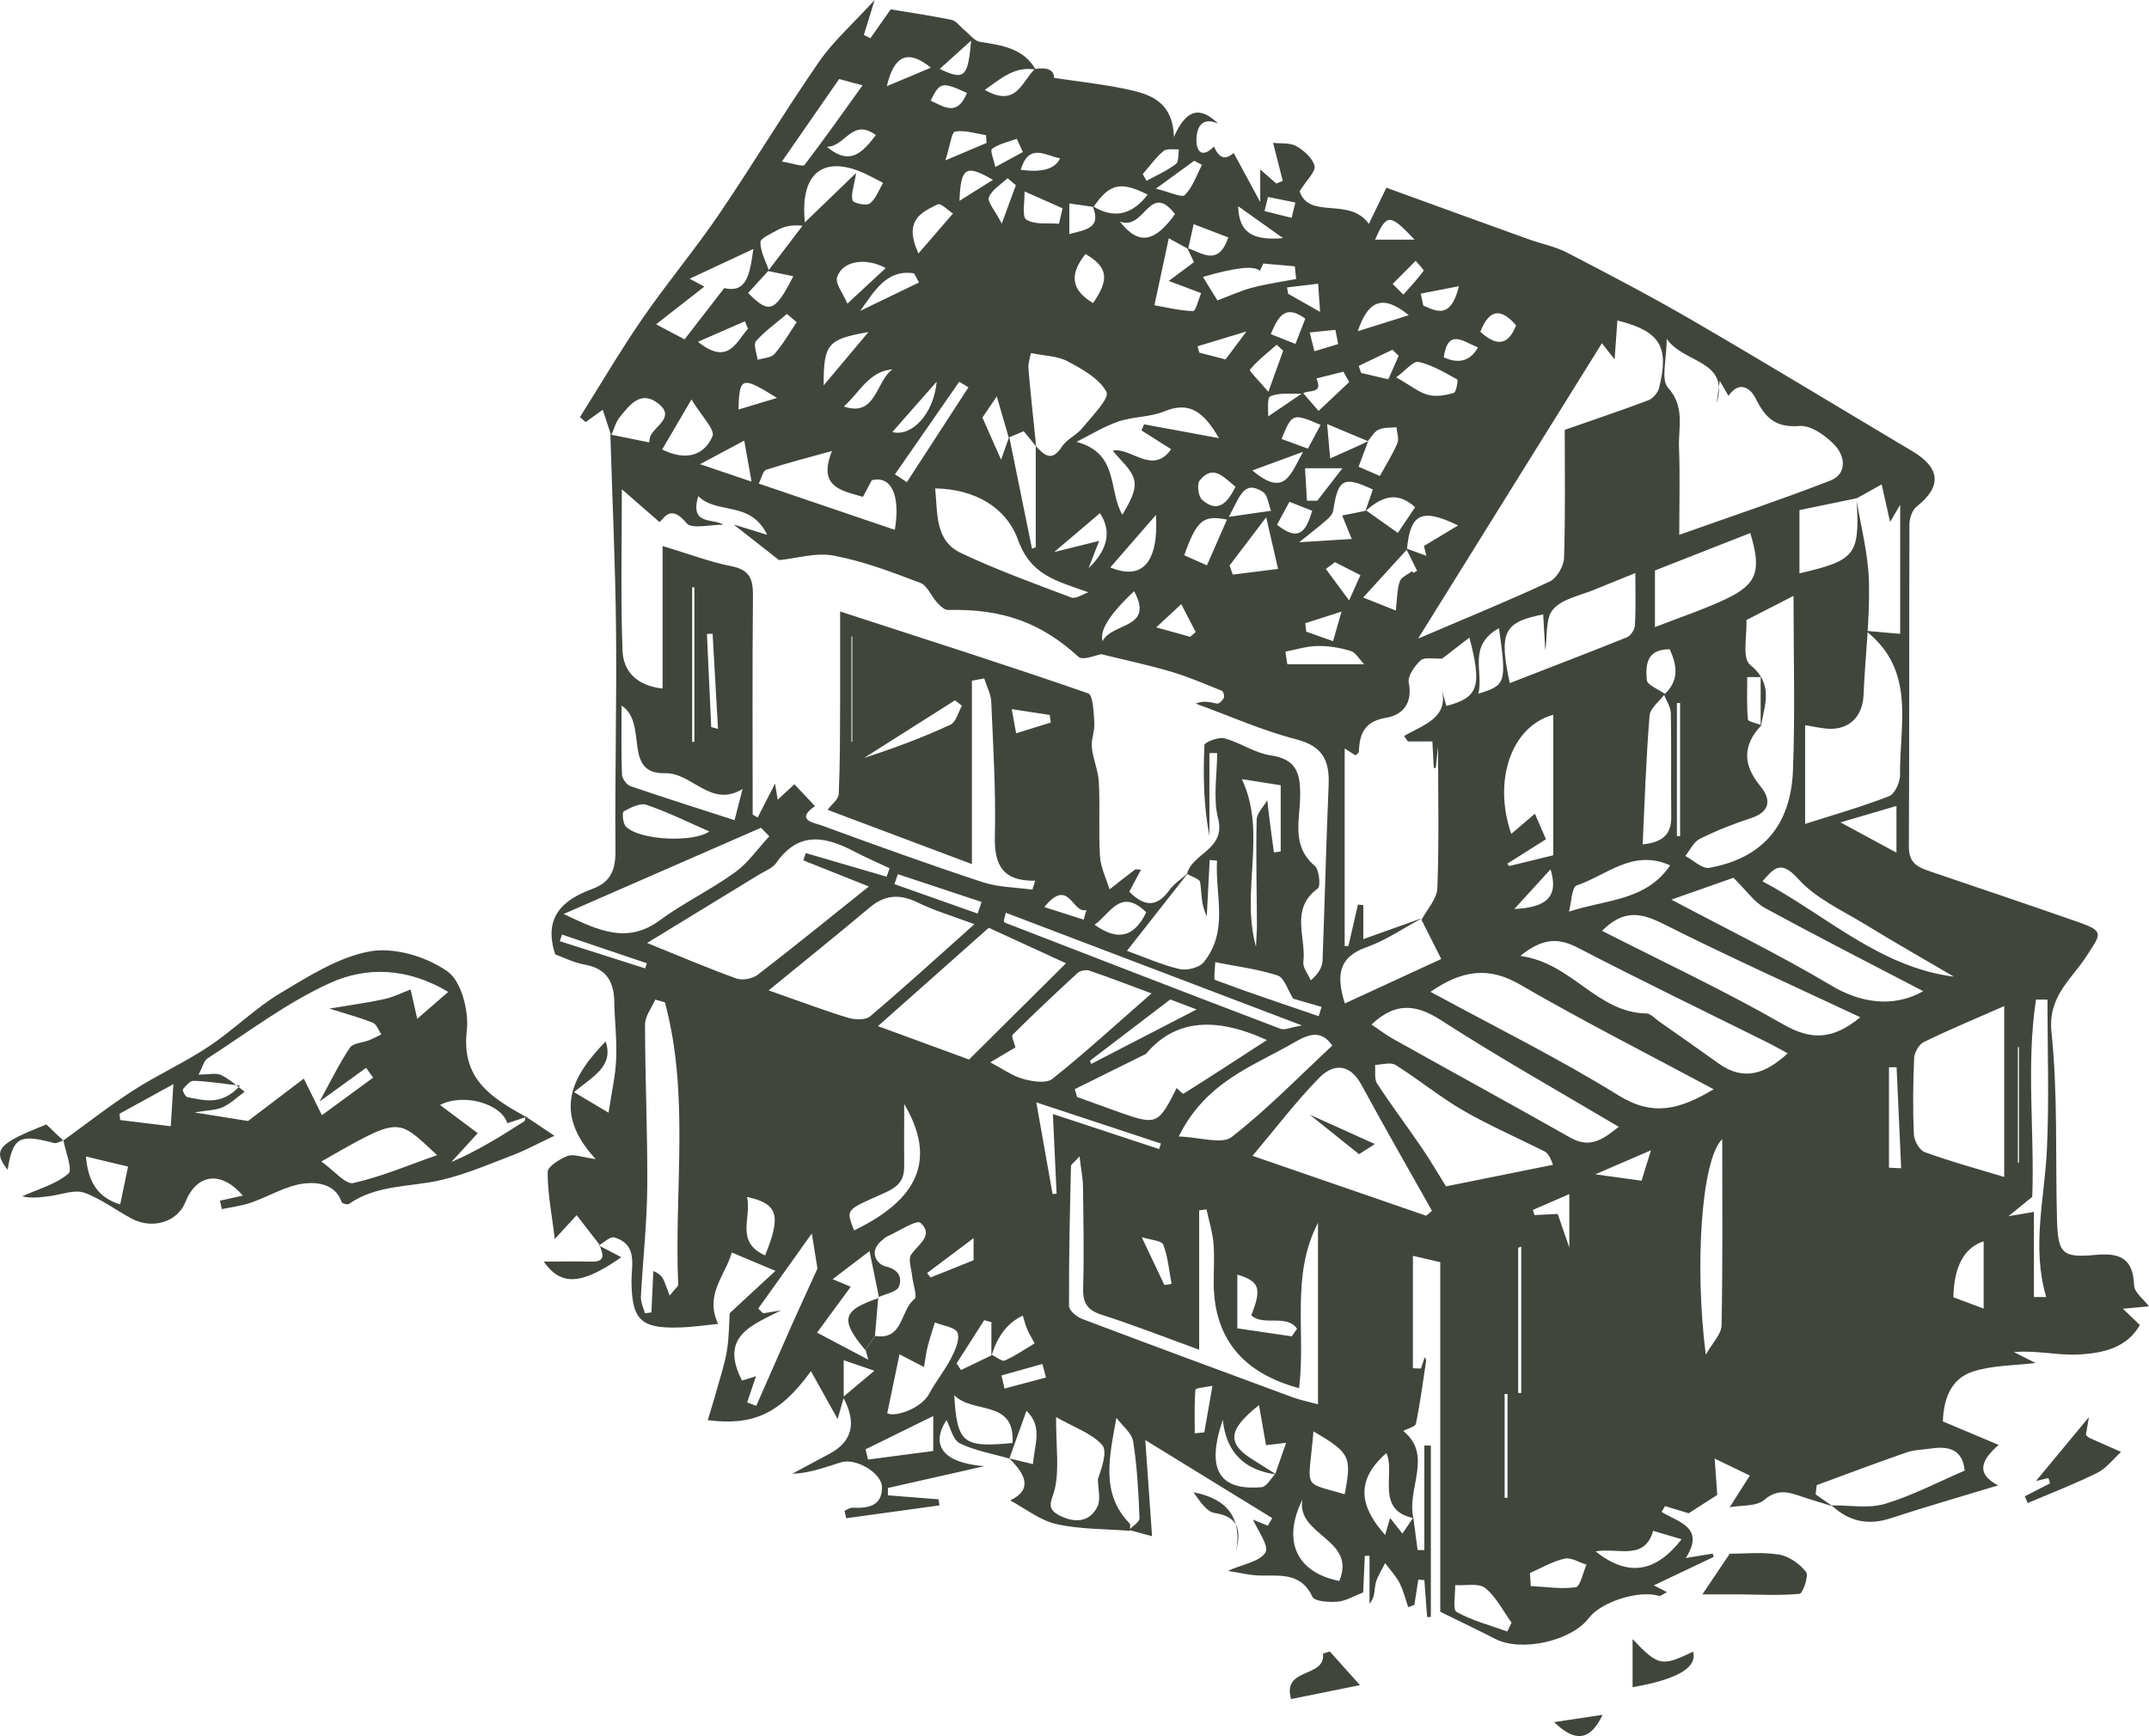 <?xml version="1.0" encoding="UTF-8"?><svg id="b" xmlns="http://www.w3.org/2000/svg" viewBox="0 0 155.55 125.69"><g id="c"><g id="d"><g id="e"><g><path d="M92.15,10.34c.57,.07,1.22-.02,1.68,.24,.55,.31,1.18,.87,1.32,1.43,.1,.4-.55,.99-1.08,1.84,.69,2.08,3.61,.37,5.01,2.36l1.27-2.62c3.33,1.21,6.82,2.48,10.32,3.74,.92,.33,1.92,.52,2.78,.97,3.03,1.57,6.06,3.16,9.01,4.87,5.35,3.11,10.64,6.33,15.95,9.49,2.06,1.22,2.15,2.57,.33,4.01-.32,.25-.53,.84-.53,1.27-.03,7.79,0,15.59-.04,23.38,0,1.22,.7,1.48,1.57,1.78,3.56,1.21,7.12,2.41,10.67,3.65,1.94,.68,1.67,.85,.62,2.47-1.05,1.64-2.81,2.9-2.54,5.49,.47,4.49,.28,9.05,.4,13.57,.07,2.49,.37,2.8,2.83,2.57,1.71-.16,2.69,.26,2.75,2.2,.02,.53,.72,1.04,1.08,1.53l-1.89,.17,1.23,1.18c-.96,1.68-2.7,2.03-4.35,2.13-1.55,.1-3.13-.32-4.77-.17l1.57,.79c-1.5,.18-3.08,.16-4.51,.61-1.71,.54-2.15,2.14-2.2,3.62l4.04,1.7c-1.38,1.19-1.58,2.13-.04,2.93-2.74,.83-5.27,1.56-7.78,2.38-1.64,.54-3.03,.23-4.27-.93,1.28-.02,2.66,.24,3.85-.11,1.98-.59,3.84-1.58,5.78-2.41-.15-1.52-1.13-1.79-2.43-1.6-.6,.09-1.24,.09-1.8,.29-2.17,.75-4.32,1.57-6.48,2.36l-.08,.67,1.23,.86c-.66-.2-1.32-.4-1.97-.61-1.01-.33-1.91-.77-2.98,.15-.57,.49-1.66,.38-2.5,.53l1.46-2.29c-.97-.47-1.63-.78-2.55-1.23,.07,1,.14,1.85,.19,2.63l-2.07,1.33-1.71-.52-.25,.42c1.22,.76,3.18,1.11,1.75,3.34l1.95-.32,.07,.24c-1.39,.66-2.79,1.33-4.33,2.06l.95,.49c-.35,.18-.47,.3-.55,.28-1.43-.46-4.2,.4-5.11,1.6-1.27,1.67-4.89,2.47-6.76,1.51-1.22-.63-2.46-1.21-3.99-1.97v-25.31l-1.98-.46v8.14l.58,.02,.28-.82c.04,.1,.11,.18,.1,.25-.23,1.52-.43,3.05-.74,4.56-.05,.23-.59,.35-.92,.53,2.19,1.76,.22,4.2,.74,6.31-2.8-.59-1.28-3.26-1.96-4.71-2.31,2.02-1.88,3.93-.09,5.93l.36-1.23,.89,1.13,.79-1.16,.31,2.35h.49v-7.56h.47v12.4l-.27,.02-.2-2.68-.44-.04-.28,1.83-.45,.17c-.2-.59-.35-1.21-.63-1.76-.27-.52-.69-.95-1.04-1.43-.23,.48-.55,.93-.68,1.44-.12,.48-.02,1-.45,1.5v-3.47h-.34l-.12,2.65c-.67,.26-1.25,.62-1.85,.67-.62,.05-1.66-.01-1.82-.35-.8-1.72-2.23-1.53-3.68-1.54-.82,0-1.63-.22-2.45-.34,1.08-.48,2.32-.66,2.73-1.34,.28-.46-.59-1.63-.9-2.37l1.07,.44,.32-.55c-2.89-1.77-5.77-3.55-9.19-5.65,.19,2.7,.33,4.76,.49,6.96l-1.66-.45c.26-.29,.76-.58,.75-.85-.07-1.86-.17-3.74-.46-5.57-.1-.61-.79-1.13-1.21-1.7-.51,2.83-1.16,5.47,.95,7.64,.09,.1,.02,.36,.03,.54-1.78-.14-3.6-.1-5.33-.49-1.2-.27-2.27-1.14-3.34-1.71,1.67-.8,1.08-1.91-.06-3.04,.53,.13,1.06,.25,1.71,.41,.11-1.41,.73-2.71-.47-3.86l-1.24,3.46c-1.2-.35-2.47-.56-3.58-1.1-.51-.25-.69-1.16-.97-1.69-1.15,1.78-.32,3.1,2.74,3.34-2.6,.59-4.79,1.08-6.98,1.58v.53l3.67,.29,.06,.44-6.75,.93-.12-.54c.19-.08,.38-.23,.57-.22,1.1,.04,2.15-.09,2.14-1.48,0-1.03-1.88-2.14-2.96-1.81-1.14,.35-2.25,.79-3.54,.83,.89-.48,1.78-.96,2.67-1.43,1.69-.89,2.03-2.26,1.01-4.12,.69-.58,1.38-1.16,2.27-1.91l-2.22-.76v2.72l-.44,1.54-1.93-3.47c-2.3,3.18-4.27,3.95-7.47,3.55,.21-.71,.45-1.45,.65-2.19,.26-.93,.57-1.86,.73-2.8,.16-.95,.16-1.93,.21-2.76l3.31-3.06-3.16-1.33c-.46,1.65-1.99,3.05-.99,5.17-.92,.09-1.89,.24-2.87,.26-2.75,.08-3.38-.59-3.4-3.35,0-1.2,.45-2.67-1.25-3.17-.29-.09-.74,.37-1.12,.58l.06-.05-1.66-2.14-1.58,1.72c-.22-1.77-.52-3.3-.52-4.84,0-.41,.88-.95,1.45-1.17,.43-.16,1.03,.09,2.03,.23-3.18-3.42-1.68-6.05,.72-8.52,.61,1.82-.95,2.54-2.29,3.67l2.5,1.49c.23-1.56,.51-2.72,.55-3.89,.06-1.4-.11-2.8-.14-4.2-.03-1.44-.61-2.36-2.13-2.63-.8-.14-1.55-.53-2.14-.74-.89-2.71,.56-3.96,2.68-4.74,1.36-.5,1.69-1.4,1.68-2.79-.05-5.35,.1-10.71,.04-16.06-.05-4.68-.27-9.36-.41-14.05,.89,.18,1.78,.36,2.81,.57,.02-.11,.02-.34,.12-.52,.39-.73,1.76-1.34,.53-2.3-1.26-.99-2.07,.12-2.78,.99-.3,.37-.42,.88-.62,1.33l-.61-1.86-1.24,.89-.41-.36c1.5-2.38,2.92-4.81,4.51-7.12,1.78-2.58,3.8-4.99,5.57-7.59,2.47-3.63,4.72-7.4,7.22-11.01,1.04-1.51,2.46-2.75,4.03-4.48-.36,1.16-.57,1.84-.78,2.53l.47,.24,1.47-2.09c1.34,.22,2.89,.45,4.41,.76,.33,.07,.59,.46,.88,.7,.39,.31,.75,.82,1.17,.89,1.58,.25,3.14,.45,4.04,2.01-1.51-.26-2.47,.61-3.69,1.47,2.33,1.33,2.69-.66,3.64-1.52,.91-.13,1.37,.08,1.38,.65,1.77,.27,3.5,.45,5.2,.81,1.71,.36,3.39,.86,3.47,3.47,.9-2.07,1.93-2.22,3.2-.97-1.19-.52-1.55,.28-1.57,1.16-.01,.9,.44,1.35,1.27,.5,.3,.69,.7,1.09,1.43,.47l1.92,3.55v-2.36l1.16,1.02,.47-.19c-.23-.92-.47-1.83-.7-2.75h0Zm2.13,18.16c-.79,.04-1.65-.1-2.33,.19-.27,.12-.13,1.18-.16,1.46l2.52-1.71,1.13,1.31c.74-.7,1.48-1.39,2.22-2.09l-.42-.75-1.96,.49c.54,1.16-.57,.8-1,1.09h0Zm-15.18-13.57c1.58,.96,2.87,.59,3.97-.84-1.97-.99-2.75-.8-3.92,.89l-1.75-.25v2.22c1.14-.33,2.36-.38,1.69-2.02h0Zm-23.5,4.68l2.49-3.27c-.92-.08-1.41,.09-1.86,.34-.44,.25-1.19,.57-1.19,.86,0,.68,.38,1.35,.61,2.03l-1.5,1.64c1.53,1.55,1.94,1.4,3.27-1.21-.64-.13-1.23-.25-1.83-.38h0Zm16.16,78.56v-2.45l-.52-.14c-.67,1.04-1.33,2.09-2,3.13l.32,.48,2.26-1.09c.31,.14,.7,.49,.91,.4,.75-.33,1.43-.81,2.16-1.24-.19-.36-.38-.66-.52-.98-.14-.33-.23-.68-.34-1.03-1.09,.51-1.85,1.49-2.26,2.92h-.01ZM99.02,31.94l-2.96-1.24,.22,2.49c.69-.31,1.39-.62,2.08-.93,.22-.1,.44-.21,.67-.32l-.69,1.85,1.54,.67c.47-.86,.94-1.59,1.27-2.39,.13-.31-.04-.75-.07-1.14-.44,.05-.92,0-1.3,.18-.31,.14-.51,.53-.76,.81v.02Zm2.75,7.76l1.47,.54c-.12-.49-.18-.76-.17-.71l2.47-1.49c-2.68-1.3-3.47-.83-3.7,1.74l-3.17,3.48,2.36,.94c.1-.85,.09-1.51,.29-2.11,.1-.31,.58-.49,.89-.74,.03,.04,.06,.1,.1,.12,.02,0,.08-.04,.26-.15l-.8-1.62Zm-9.39,67.05c-2.22-.3-3.62-1.51-3.87-3.96-1.23,3.61-.26,5.14,2.8,4.88,.36-.03,.68-.62,1-.96l.78-2.25-1.45,.17c-.18-1.01-.33-1.85-.51-2.9-2.32,1.83-2.32,2.82-.33,4.02,.53,.32,1.05,.67,1.58,1Zm6.51-69.79l2.29,1.62,1.25-1.86c-1.39-1.26-2.51-.66-3.6,.28l.54-1.56c-2.13-1-2.52-.77-2.87,1.53-.04,.24-.26,.48-.45,.65-.51,.45-1.06,.87-2.01,1.64l3.8-.24-.69-1.7c.66-.13,1.19-.23,1.74-.35h0Zm-25.87-5.26c-.25-.85-.49-1.71-.87-3l-1.04,1.53,1.35,3.05,.59-1.66c.55,2.7,1.1,5.41,1.65,8.11l.27-.11v-7.33c.61,.65,1.15,1.2,1.89,.05,.36-.55,1.09-.85,1.51-1.38,.68-.84,1.96-2.13,1.72-2.58-.51-.97-1.74-1.65-2.81-2.22-.72-.39-1.66-.39-2.66-.6-.06,.33-.21,.74-.18,1.13,.16,1.88,.37,3.76,.56,5.63l-.9-1.1c-.35,.14-.72,.3-1.1,.46l.02,.02h0Zm12.98-13.68l-1.4-.77c-.36,1.68-.67,3.12-1.04,4.85,.96,.17,1.88,.4,2.81,.42,.18,0,.38-.84,.57-1.3l-2.34-.88,1.82-1.36c-.16-.35-.32-.68-.48-1.02,1.04,.31,2.23,1.39,2.97-.77l-2.51-.96-.4,1.8h0Zm-22.37,75.94l-.69-3.38-2.67,2.03,1.31,.55-2.44,3.32,3.71,1.96-.2-.72,.7-1c2.05,.33,1.8-1.86,2.84-2.67,.23-.18-.11-1.1-.17-1.68-.05-.52-.3-1.2-.07-1.54,.52-.75,1.67-1.4,.68-2.3-.28-.25-1.6,.63-2.44,1-.11,.05-.2,.16-.3,.23-1.04,.78-.48,1.76,.22,1.93,1.01,.24,1.18,.85,.96,1.45-.14,.39-.96,.53-1.47,.77l.05,.04h-.02Zm56.82-43.67c1.12-1.01,.94-2.13,.41-3.28-1.72-.02-1.75,1.19-1.66,2.22,.03,.37,.85,.67,1.31,1.01-.38,.52-1.06,1.02-1.11,1.57-.25,3.06-.35,6.13-.5,9.32,1.49-.15,2.08-.75,2.07-2.01-.03-2.49,.02-4.98-.03-7.46,0-.46-.32-.91-.49-1.37Zm-35.28,28.48c.17,.15,.44,.45,.5,.41,1.99-1.25,3.95-2.53,6.03-3.88-3.87-1.78-6.73-1.41-8.75,1l-5.15,2.55,.16,.57c1.06,.38,2.13,.77,3.19,1.15,2.55,.9,2.72,.82,4.02-1.8Zm19.54,7.11l7.7-1.55c-.25-.7-.43-.88-.65-.99-1.97-.99-4-1.87-5.9-2.97-1.68-.98-3.2-2.24-4.85-3.27-.36-.22-.98-.02-1.48,0,.04,.45-.07,1.01,.15,1.35,1.03,1.58,2.18,3.1,3.24,4.66,.62,.91,1.17,1.86,1.75,2.79h.05v-.02h0Zm22.73-33.32v-3.54h-.97c0,1.03-.05,2.06,.05,3.07,.01,.16,.64,.27,.98,.41-1.38,1.46-1.36,2.87-.07,4.43,.76,.92,.74,1.83-.68,2.3-1.27,.41-2.52,.91-3.71,1.5-.45,.22-.71,.81-1.05,1.24,.58,.31,1.22,.95,1.73,.86,3.82-.69,5.9-3.03,6.06-7.06,.16-4.12,.04-8.25,.04-12.63l-3.41,1.75c.06,1.07-.33,2.76,.26,3.23,1.73,1.4,1.07,2.88,.79,4.44h-.02Zm6.91-16.54c.33,2.04,.88,4.07,.93,6.11,.07,2.72-.28,5.44-.39,8.17-.06,1.56-1.02,2.55-2.57,2.46-.49-.03-.98-.15-1.66-.26v7.15c2.13-.68,4.14-1.25,6.08-2.01,.41-.16,.79-1,.79-1.52-.05-3.64,1.18-7.58-2.48-10.45l2.49,.22v-9.35l-.73,1.25-.61-2.72c-.72,.4-1.25,.7-1.79,1l-4.16,.86v4.58c4.03-.93,4.35-1.34,4.15-5.12,0-.13-.03-.25-.04-.38h0Zm-31.46,30.58c.4-.76,1.12-1.52,1.15-2.29,.13-3.42,.05-6.86,.05-10.26l-.17,1.55h-.14l-.1-1.92h-1.77l-.28-.39c1.37-.82,3.25-1.28,2.73-3.38l.33,1.2c2.31-.6,2.6-1.39,1.67-4.95l-1.97,1.52c-.65,.03-1.29-.12-1.56,.13-.44,.4-.95,1.14-.86,1.61,.3,1.49-.45,2.35-1.62,2.54-1.57,.26-1.95,1.14-1.99,2.46,0,.09-.15,.17-.24,.27l-.79-.5v14.3h.27l.69-3,.39,.04v2.46l4.26-1.52c-1.33,.71-2.6,1.6-4.01,2.1-2.11,.74-2.19,2.1-1.59,4.08,2.3-1.06,4.5-2.08,6.98-3.22-.52-1.03-.97-1.92-1.42-2.82h-.01Zm-49.73-28.61l2.37,.73c-1.21-2.51-3.61-1.44-4.99-2.8-.64,2.17,1.11,1.57,1.81,2.07-.91-.02-2.28,.34-2.65-.11-1.12-1.36-1.59-.43-1.96-.08l-2.73-2.38c0,4.26-.09,7.98,.05,11.7,.06,1.46,1,2.52,2.9,2.73v-10.32c1.84,.55,3.39,1.15,4.98,1.46,1.31,.26,1.57,.92,1.56,2.11-.05,5.29-.02,10.58-.02,15.87l.36,.22,1.26-2.46,.19,1.17,1.21-1.12,1.49,1.58c-1.47,1.02-.05,1.21,.48,1.4,3.87,1.42,7.75,2.82,11.66,4.11,1.14,.37,2.4,.37,3.6,.54l.2-.65c-2.29,.05-2.97-1.07-2.92-3.18,.08-3.24-.12-6.49-.26-9.74-.02-.58-.33-1.14-.51-1.72l-.89,.16v13.28l-10.45-3.93c.28-.38,.79-.75,.81-1.15,.1-2.22,.09-4.45,.1-6.68v-6.53c6.17,2.01,12.09,3.89,17.96,5.93,.36,.13,.39,1.4,.44,2.16,.04,.58-.24,1.18-.18,1.76,.09,.85,.47,1.68,.51,2.53,.09,1.78-.03,3.57,.08,5.35,.05,.81,.45,1.59,.69,2.39,.61-.48,1.22-.96,1.84-1.43,.07-.05,.2,0,.44,0l-.85,1.6c1.09,1.09,1.99,1.14,2.89-.1,.36-.49,.91-.85,1.37-1.26l-4.43,5.64c1.34,.48,2.55,1.03,3.81,1.32,.53,.12,1.42-.1,1.74-.49,1.85-2.27,.82-4.88,.97-7.36l-.53-.05-.21,4.07c-.43-.85-.36-1.67-.48-2.46-.04-.24-.62-.4-.95-.6,.38-1.52,2.82-1.75,2.25-4.01-.38-1.49-.07-3.15-.07-4.74h-.56v6.01c-.42-2.2-.46-4.4-.36-6.59,0-.2,1.01-.6,1.44-.49,1.15,.31,2.21,1.07,3.36,1.24,1.86,.27,2.14,1.28,2.13,2.91-.01,1.72-.67,3.63,1.05,5.08,.33,.28,.45,1.48,.22,1.65-2.03,1.48-.82,3.55-1.04,5.32-.05,.41,.35,.88,.54,1.33,.6-.53,.83-.99,.85-1.45,.16-4.24,.26-8.48,.44-12.71,.07-1.74-.41-2.79-2.33-3.29-2.49-.64-4.86-1.71-7.29-2.59,.61-.26,1.07-.08,1.55,0,.15,.02,.4-.24,.49-.43,.06-.12-.04-.45-.15-.5-1.22-.49-2.44-1.02-3.7-1.39-1.59-.47-3.21-.81-5.03-1.26-.34,.05-1.33,.49-1.65,.19-2.67-2.44-5.44-3.49-9.46-3.39-.26,0-.57-.32-.79-.56-.42-.46-.69-1.21-1.19-1.4-2.04-.77-4.12-1.57-6.25-1.97-1.3-.25-2.72,.2-3.98,.32l-3.28-2.57,.05,.02h0Zm49.52,8.23c3.54-1.52,6.56-2.74,9.49-4.12,.52-.24,1.02-1.12,1.04-1.71,.1-3.11,.05-6.23,.05-9.27,2.09-.73,4.09-1.4,6.05-2.14,.33-.13,.7-.55,.78-.9,.75-3,.07-4.1-3.02-4.88l-.2,2.82-.92-1.17c-4.39,7.06-8.69,13.97-13.29,21.36h.02Zm17.96-21.7c0,1.53-.43,2.96,.09,3.54,1.25,1.39,.75,2.86,.8,4.3,.08,2.08,.02,4.17,.02,6.36,3.63-1.29,7.31-2.52,10.92-3.92,1.25-.48,1.07-1.76,.38-2.52-.65-.71-1.76-1.51-2.6-1.44-1.74,.14-2.48-.6-3.17-1.99-.37-.75-1.18-1.33-1.97-.19l-.63-1.09-.23,1.64c.96-3.18-2.32-2.84-3.61-4.68h0Zm-56.46,38.94l.21-.6c-.8-.38-1.62-.73-2.41-1.14-2.11-1.12-4.11-1.65-5.79,.75-.27,.39-.82,.59-1.25,.85-2.62,1.6-5.24,3.2-8.1,4.95,2.34,.95,4.38,1.82,6.46,2.57,.44,.16,1.17,.02,1.55-.27,2.67-2.06,5.29-4.19,8.04-6.39l-4.74-1.89,.17-.53,5.85,1.71h.01Zm39.37,8.35c4.71,2.56,9.29,4.82,13.61,7.5,2.5,1.55,4.44,1.01,6.88-.45-4.83-2.59-9.49-4.95-14-7.57-2.25-1.31-4.16-1.09-6.49,.51h0Zm-47.92-.11c2.14,.75,3.92,1.42,5.73,1.98,.49,.15,1.28,.19,1.61-.09,2.5-2.11,4.91-4.32,7.56-6.68-1.62-.61-2.91-.98-4.1-1.57-1.3-.63-2.38-.57-3.49,.37-2.33,1.96-4.7,3.86-7.3,5.99h-.01Zm89.44,1.14c-2.15,.95-4.02,1.72-5.83,2.61-.34,.17-.67,.74-.69,1.15-.08,1.84-.1,3.69-.02,5.53,.02,.45,.4,1.14,.78,1.28,1.84,.67,3.73,1.19,5.76,1.8v-12.37h0Zm-74.93,3.87c2.48-2.47,4.73-4.7,7.02-6.97-2.08-.96-4.02-1.85-5.59-2.57-2.65,2.35-5.25,4.66-8.02,7.12,2.42,.89,4.57,1.68,6.6,2.42h-.01Zm33.1,11.3l.41-.35c-1.71-3.04-3.45-6.07-5.11-9.13-.86-1.58-2.06-1.52-3.07-.48-1.7,1.74-3.17,3.69-4.81,5.63,4.32,1.49,8.45,2.91,12.58,4.34h0Zm-9.22,12.49c-4.11-1.11-6.17-3.66-6.17-7.66,0-.96,.07-1.92-.02-2.87-.07-.81-.33-1.61-.5-2.41l-.53,.07v10.09c-2.55-.93-4.79-1.81-7.08-2.54-1.05-.34-1.35-.88-1.32-1.94,.07-2.42,.02-4.85-.01-7.27,0-.64-.14-1.28-.25-2.25-.41,.46-.62,.58-.62,.71-.08,3.38-.16,6.75-.14,10.13,0,.32,.55,.78,.95,.93,5.07,1.92,10.15,3.79,15.23,5.67,.57,.21,1.18,.33,1.84,.51v-13.14c-1.99,3.83-.87,7.91-1.37,11.98h0Zm-45.91-27.94l-.68-.19c-.26,.6-.74,1.2-.74,1.8,0,3.93,.19,7.85,.16,11.78-.02,2.64-.32,5.28-.46,7.92-.02,.4,.18,.8,.29,1.21l.47-.06,.14-3c.52,.22,.67,.46,.78,.72,.14,.33,.25,.66,.4,1.06,.48-.59,.62-.69,.62-.78-.3-6.82,.85-13.72-.96-20.45h-.02Zm86.55,1.09c-4.88-2.29-9.59-4.41-14.2-6.73-1.59-.8-2.88-1.15-4.5,.47,4.45,2.27,8.88,4.34,13.11,6.77,2.02,1.16,3.59,1.13,5.58-.51h0Zm-24.61-4.44c3.74,.5,5.51,4.09,9.1,4.16,.32,0,.64,.37,.95,.59,1.43,1,2.86,2,4.28,3.02,1.84,1.33,3.41,.76,5.02-.72-.47-.25-.84-.47-1.23-.67-4.64-2.31-9.31-4.56-13.91-6.95-1.35-.7-2.48-.83-4.21,.56h0Zm-10.77,4.97c.53,.35,1.02,.74,1.55,1.03,4.27,2.39,8.57,4.74,12.83,7.15,1.51,.86,2.46,.03,3.51-.78-4.38-2.6-8.72-5.04-12.9-7.74-1.87-1.2-3.34-1.23-4.99,.33h0Zm26.19-10.63l-4.49,1.58c3.9,2.08,7.83,3.99,11.57,6.22,2.05,1.23,4.46,1.66,6.66,.41-3.84-2-7.67-3.96-11.45-6.02-.78-.42-1.33-1.25-2.3-2.2h0Zm-42.12,8.37c-1.68-.62-3.08-1.17-4.51-1.65-.24-.08-.67,0-.85,.18-1.59,1.46-3.16,2.94-4.69,4.46-.12,.12,.13,.61,.2,.92l-1.82,1.08c.91,.48,1.6,.99,2.37,1.2,.67,.19,1.68,.35,2.12,0,2.36-1.88,4.59-3.92,7.18-6.19Zm25.92-22.46c2.85-1.11,5.68-2.19,8.49-3.32,.27-.11,.56-.55,.58-.86,.07-1.18,.03-2.37,.03-3.79-1.15,.47-2.02,.81-2.89,1.17-1.05,.45-2.37,.67-3.06,1.45-.57,.65-.41,1.95-.57,2.99-.05-.88-.1-1.74-.15-2.62-2.87,.57-3.21,1.28-2.42,4.98h-.01Zm-53.58,11.09l-.61-.62c-4.63,2.02-9.25,4.04-14.28,6.24,2.6,1.25,4.64,2.17,6.97,.45,1.73-1.27,3.7-2.21,5.44-3.47,.95-.69,1.65-1.72,2.47-2.6h0Zm40.74,15.14c-.82-1.18-1.74-.8-2.75-.22-2.95,1.72-6.38,2.81-8.36,6.81,1.55,.05,3.11,.59,3.83,.04,2.58-2.01,4.88-4.38,7.28-6.62h0Zm23.36-30.29c1.93-.75,3.61-1.3,5.19-2.06,2.22-1.06,2.53-2.04,1.71-4.75-2.28,.9-4.56,1.79-6.9,2.71v4.1Zm-7.37,6.35c-3.11,.87-4.34,4.87-3.03,8.62l1.71-1.46,.8,1.85-2.8,1.77,.14,.17,3.19-.78v-10.17h-.01Zm-44.73-16.4c.19,1.83-.04,3.79,1.89,4.7,2.59,1.22,5.29,2.2,7.97,3.21,.32,.12,.82-.24,1.23-.38-2.32-.83-4.16-1.21-5.1-3.81-.84-2.31-3.07-3.66-5.99-3.71h0Zm-11.16,59.52c-2.07,1.07-4.49,1.85-2.82,5.08l1.01-.31-.64,1.89,.66,.25c.84-1.92,1.68-3.84,2.53-5.76,.57-1.28,1.16-2.55,1.9-4.18l-.41-2.54c-1.39,1.95-2.63,3.7-3.88,5.44l.36,.34,1.29-.21Zm31.7-63.15c-1.1-1.9-2.13-2.69-3.95-1.94-1.04,.43-2.26,.37-3.34,.74-1.05,.36-2.02,.97-3.02,1.47,3.1,.83,2.28,3.51,3.32,5.28,.47-.81,1.03-1.73,.86-2.5-.18-.81-1.04-1.47-1.55-2.14,1.28-.29,2.88,1.81,4.22-.11l-2.15-1.36,.19-.44,5.42,1Zm-33.31,3.29c3.36,1.14,6.59,2.24,9.85,3.35,.42-2.53-.27-3.95-1.67-3.59l-.64,1.2c-1.58-.46-3.28-.71-2.24-3.32-1.79,.5-3.29,.88-4.76,1.36-.24,.08-.34,.6-.54,1.01h0Zm92.3,58.89h.89c-1.07-3.61-.12-7.11,.05-10.66,.17-3.61,.04-7.24,.04-10.87h-.83c-.72,4.71-.1,9.48-.27,14.28l-1.72,1.4,1.84-.31v6.15h0Zm-22.57-11.42c-1.51,1.49-2,9.24-1.18,15.6,.49-.88,1.12-1.48,1.14-2.11,.09-4.38,.05-8.76,.05-13.49h-.01Zm-48.21,20.11c0,2.26,.24,3.79-.09,5.2-.2,.85-.7,1.4,.34,1.93,1.1,.55,2.14,.51,2.73-.61,.28-.54,.05-1.34,.05-2.02,.27-.81,.71-2.01,.31-2.47-.75-.85-2-1.26-3.33-2.02h-.01Zm-22.69-45.47c-2.29,1.41-3.66-1.19-5.6-1.14-3.14,.07-1.19-3.6-3.16-4.9,0,1.85-.03,3.42,.03,4.98,0,.3,.33,.75,.6,.85,2.47,.85,4.97,1.63,7.55,2.47l.58-2.26Zm87.68,13.59c-2.14-1.25-4.29-2.48-6.4-3.77-1.68-1.03-3.6-1.89-4.87-3.31-1.34-1.49-1.82-.65-2.59,.17,4.61,2.46,8.49,6.23,13.87,6.91h-.01Zm-68.63-4.63l-.14,.57c.02,.05,.04,.14,.08,.15,6.64,2.57,13.28,5.15,19.94,7.68,.32,.12,.78-.11,1.56-.24-7.46-2.84-14.45-5.5-21.44-8.16Zm-8.59,36.24c.64,.3,2.49-.37,3.05-1.42,.47-.88,1.12-1.67,1.58-2.56,.29-.57,.65-1.35,.47-1.85-.15-.4-1.07-.51-1.64-.75-.18,.58-.37,1.15-.52,1.74-.11,.44-.17,.9-.27,1.49l-1.77-.92c-.32,1.51-.59,2.84-.89,4.27h-.01Zm56.68-39.67c-2.72-1.22-4.63,.75-6.76,1.45-.36,.12-.39,1.24-.56,1.9,2.68-.89,5.57-.76,7.32-3.35ZM54.52,18.03l-4.6,2.15,1.06,.57-3.49,2.73,2.06,1.09,2.87-3.71c1.6,.36,1.84-.89,2.11-2.83h-.01Zm10.93,61.88c0,1.46-.02,2.92,0,4.39,.01,1.02-.25,1.53-1.37,2.04-2.88,1.3-2.87,1.14-2.26,2.74,4.68-2.25,5.99-5.16,3.62-9.17h.01Zm-7.19-63.81l3.71-3.58c-.16,.99-.39,1.54-.26,1.99,.06,.2,1.01,.41,1.25,.22,.44-.34,.65-.97,.96-1.49-.58-.29-1.13-.62-1.73-.85-2.69-1.05-4.29,.23-3.93,3.71Zm35.34,56.19c-.41-.65-.65-1.52-1.13-1.67-1.46-.47-3-.66-4.51-.96,0,.45-.14,1.24,0,1.29,2.48,.93,4.99,1.76,7.49,2.62l.21-.67-2.06-.6h0ZM56.61,11.7c.82,.13,1.5,.4,1.63,.23,1.43-1.86,2.78-3.78,4.19-5.75l-1.69-.46c-1.36,1.97-2.63,3.8-4.14,5.97h0Zm34.83,7.38l-.25,.53c-.4-.4-1.77-.25-4.12,.44l1.05,1.7c.91-.34,1.7-.71,2.54-.93,1.04-.27,2.11-.42,3.16-.62l-.1-.92-2.28-.2Zm1.26,37.77l-2.81-.44c1.84,3.91-.11,8.03,1.02,12.13,.03-.69,.07-1.13,.07-1.57-.01-2.54-.08-5.09-.02-7.63,.01-.47,.5-.94,.77-1.4,.05,.46,.1,.91,.16,1.37,.1,.8,.21,1.6,.32,2.4l.49-.06v-4.79h0Zm4.24,57.61c1.29-3.04-3.13-3.28-2.67-5.89-1.49,3.02-.4,5.28,2.67,5.89Zm.39-6.28c.53-2.72,.39-3-2.26-4.55-.35,4.29-.91,3.62,2.26,4.55Zm11.77,9.94l.31-.64c-.62-.86-1.11-1.87-1.91-2.51-.48-.38-1.43-.16-2.17-.21,.02,.67-.2,1.77,.1,1.94,1.13,.64,2.44,.97,3.68,1.42h0Zm32.29-24.2l2.19,.82v-4.87c-1.41,.46-2.14,1.81-2.19,4.05Zm-68.1,10.55c.19-3.19-2.86-2.07-4.22-3.46,.21,3.48,.63,3.81,4.22,3.46Zm-21.94-44.27c-1.47-.64-2.97-1.39-4.55-1.93-.45-.16-1.15,.2-1.65,.47-.13,.07-.07,.89,.16,1.11,1.05,1.03,4.98,1.14,6.04,.34h0Zm24.85,20.45l7.7,2.54,.13-.4c-2.94-.97-5.88-1.94-9.02-2.98,.41,2.31,.79,4.47,1.18,6.64l.29-.03c-.09-1.82-.17-3.64-.27-5.77h-.01Zm-8.65,21.87l-4.9,2.41,.18,.74,4.72-.62v-2.52h0Zm25.96-5.78l.37-.54c-.73-1.09-2.45-.16-3.31-.97,.77-1.95,.61-2.46-1.01-2.95v3.89l3.95,.58h0ZM47.92,32.54c1.83,.9,3.08,.36,3.65-.95,.21-.48-.81-1.49-1.52-2.67l-2.12,3.62h-.01ZM115.49,112.32c2.36,1.86,4.34,1.54,6.23-.88l-2.06-.61c-.63,2.21-2.57,1.19-4.16,1.49h-.01Zm-22.98-71.13c-.29-1.27-.5-2.19-.86-3.74-1.09,1.43-1.87,2.46-2.65,3.49l.23,.66,3.27-.41h.01Zm-5.9,31.89l-1.9-.72c-2.09,1.6-3.95,3.01-5.81,4.43l.08,.24,7.64-3.95h-.01Zm50.66-14.73l-4.05,1.19,4.05,2.19v-3.38ZM70.1,28.04l-.67-.4c-1.55,2.23-3.1,4.46-4.65,6.7l.86,.57,4.46-6.87Zm22.94,19.14l.14,.91h5.56c-.36-.38-.61-.85-.97-.96-.75-.23-1.57-.37-2.36-.36-.8,0-1.59,.26-2.38,.41h.01Zm17.7,66.71l.06,.94c1.09,.05,2.21,.24,3.26,.08,.33-.05,.52-1.06,.77-1.63-.53-.16-1.1-.54-1.57-.44-.88,.2-1.69,.68-2.53,1.05h.01Zm-27.07-76.61c-1.07,1.24-2.15,2.47-3.3,3.8,2.3,.97,3.51-.36,3.3-3.8Zm17.39-9.96c1.11,.63,1.67,1.11,2.32,1.27,.58,.15,1.26,.03,1.85-.14,.17-.05,.33-.93,.24-.98-.9-.5-1.81-1.05-2.8-1.27-.37-.09-.93,.63-1.61,1.12Zm-12.25,10.3c-1.71-.35-2.19,.03-3.09,2.58l1.64,.73,1.45-3.31Zm-19.19,13.47l-.49-.39c-2.19,1.39-4.39,2.78-6.58,4.17,2.15-.69,4.23-1.47,6.24-2.4,.41-.19,.57-.91,.84-1.38h0Zm9.18-9.96c1.4-1.35,1.67-2.68,.82-3.98l-3.32,2.82,3.26-.81-.76,1.96h0Zm-12.32-22.78l2.5-2.89c-.37-.24-.88-.77-1.09-.67-1.15,.57-2.53,1.11-1.41,3.56Zm-5.15,3.64l2.78-2.58c-1.44-.79-3.13-.54-3.52,.66-.15,.46,.42,1.14,.75,1.92h0Zm-5.95,68.9c1.18-2.89,.94-3.75-1.31-4.23,.36,1.48-.89,3.25,1.31,4.23Zm53.12-45.41c-2.29,1.28-1.1,3.13-1.49,4.74,1.99-.6,2.05-.79,1.49-4.74ZM57.67,23.33l-.71-.6c-.76,.65-1.59,1.23-2.24,1.97-.21,.24,.06,.89,.12,1.35,.41-.13,.97-.14,1.22-.42,.61-.7,1.08-1.53,1.61-2.31h0Zm20.9-4.94c-1.21,1.51-1.01,2.63,.55,3.55,1.2-1.73,1.07-2.61-.55-3.55Zm58.16,66.15l.88,.04c-.11-2.44-.22-4.87-.33-7.31h-.55v7.27ZM81.06,16.04c1.39,1.8,2.57,1.44,3.99-.54-1.86-2.4-2.18,1.24-3.99,.54Zm1.03,26.76c-1.76,1.65-2.52,2.86-2.28,3.62,.66-1.37,3.77-.87,2.28-3.62Zm-22.47-14.9c1.21-1.45,2.14-2.54,3.24-3.86-2.95,.52-3.25,.84-3.24,3.86Zm11.15,38.23l.28-.83-6.06-2.01-.25,.72,6.02,2.13h.01Zm18.66-30.89c-.87-.7-1.61-1.65-2.59-.46-.22,.26-.11,1.16,.17,1.4,1.1,.98,1.81,.3,2.42-.94Zm-12.78-19.03l.26-1.13-2.75-1.22c.02,.71-.21,1.83,.13,2.04,.6,.39,1.55,.23,2.36,.3h0Zm6.32,49.84c-1.86-1.81-2.59,.08-3.74,.9,1.67,1.2,2.86,.91,3.74-.9Zm11.63-29.8h.75l1.82-2.35h-2.71l.14,2.35Zm-29.99-9.51c-1.71,.12-2.41,1.7-3.53,2.69,2.35,.81,2.31-1.86,3.53-2.69Zm-2.35-4.23l4.26-2.06-.36-.66c-2.05-.32-2.93,1.41-3.9,2.72Zm26.69,14.91l3.05-.44c-.18-.46-.24-1.13-.58-1.36-1.39-.91-1.66,.31-2.47,1.79h0Zm2.86-9.06l1.07-2.97-.47-.43c-.67,.59-1.38,1.13-1.94,1.81-.07,.08,.71,.85,1.34,1.6h0Zm-41.13,5.25l3.72,1.26-.53-2.97-3.19,1.7h0Zm47.6-9.63l3.69-1.16c-1.81-1.48-2.92-1.16-3.69,1.16Zm-30.48,3.65l-3.21,3.65c1.38,.36,2.99-1.27,3.21-3.65Zm41.32,73.29h-.21v7.52h.21v-7.52ZM50.26,42.52h-.16v11.19h.16v-11.19ZM87.01,11.94l-.57-.3-2.78,2.02c1.01,.24,1.89,.68,2.1,.46,.57-.57,.85-1.43,1.24-2.18h.01Zm8.58,18.82c-2.03-.86-2.06-.85-2.83,1.02l1.91,.7,.92-1.72Zm14.52,59.49l-.22,.09v10.51h.22v-10.6ZM50.51,24.74c2.19,1.76,2.77,.03,3.63-.94l-.22-.54-3.41,1.49h0Zm5.73,4.07c-2.56-1.6-2.72-1.54-2.79,.84l2.79-.84Zm53.5-5.25c-1.07-1.25-1.93-1.23-2.59,.46,1.08,.98,1.96,1.11,2.59-.46ZM67.38,4.9c-1.67-1.36-2.67-.89-3.19,1.34l3.19-1.34Zm6.5,7.39c1.55,.22,2.5-.06,2.85-.83-1.08-.19-2.24-1.15-2.85,.83Zm27.37,13.48l-.46-.45-2.44,1.17,.17,.51,1.97,.46,.75-1.7h.01Zm18.25,57.51l-4.03,1.74,3.35,.46,.68-2.2Zm-33.36-37.17l.41-.35-1.05-2.02-1.81,1.68,2.45,.68h0ZM63.4,9.78c-1.73-1.27-2.22,.85-3.55,.85,1.7,1.42,2.58,.4,3.55-.85Zm19.32,2.83l.27,.48c.72-.39,1.48-.73,2.13-1.22,.21-.16,.15-.7,.21-1.06-.38,.03-.87-.08-1.11,.12-.57,.48-1.01,1.11-1.51,1.68h.01Zm-.08,76.96l1.64,3.46,.52-.08c-.18-.95-.26-1.95-.6-2.84-.12-.3-.93-.34-1.56-.54Zm11.68-56.86l-3.67,1.35c2.34,1.96,2.72,.35,3.67-1.35Zm-27.21,59.46l.24,.32,3.12-1.25v-1.6l-3.37,2.53h.01Zm-15.63-39.53l.49,.13-.39-6.89-.41,.02c.1,2.25,.21,4.49,.31,6.74Zm43-29.57c-1.47-1.08-1.97-.13-2.5,1.12l1.79,.71,.71-1.83Zm26.9,37.47h.23v-9.64h-.23v9.64Zm-18.99-43.19c-1.81-1.91-2.01-1.9-2.86,0h2.86Zm-9.52-.11l-3.25-2.31c.06,1.84,.94,2.51,3.25,2.31Zm16.74,48.57c2.39-.11,3.22-.93,2.62-2.87l-2.62,2.87ZM73.53,13.41l-.6-.51c-.47,.45-1.13,.83-1.35,1.38-.13,.33,.43,.93,.93,1.91l1.02-2.78Zm-1.04,86.17l.22,.95,3-.8-.26-.98c-.99,.28-1.97,.55-2.96,.83Zm13.99,4.19l.69-.07,.59-3.37c-.47,.1-1.22,.16-1.23,.28-.09,1.04-.05,2.1-.05,3.15h0Zm9.07-81.2l-.14-2.03-2.25,.27,.08,.46,2.31,1.31h0Zm50.51,61.63l.08-.05v-8.34h-.08v8.4h0Zm-48.96-39.92l-2.62,.84,.07,.61,1.94,.69,.61-2.13h0ZM74.04,11.01l-.44-.96c-.61,.22-1.29,.36-1.8,.73-.15,.11,.15,.85,.25,1.31l1.98-1.08h.01Zm18.39,26.98c1.68,1.35,2.14,.33,2.55-1.01l-1.65-.65-.9,1.67h0Zm21.16,48.46l-2.64,1.15,.12,.37,1.68-.08,.84,2.43v-3.86h0ZM71.41,10.36l-.04-.58c-.75-.11-1.52-.37-2.23-.26-.26,.04-.36,1-.71,2.09l2.98-1.26h0Zm-1.42-3.63c-1.81-.83-1.96-.8-2.63,.56,.95,.41,1.91,1.2,2.63-.56Zm32.85,14.53l.18,.86c.99,.44,2,.98,2.58-1.4l-2.77,.54h0Zm-29.61,30.08l.32,1.75,2.51-.78-.08-.55-2.75-.42Zm-3.78-36.8l2.42-1.52c-1.95-1.14-2.33-.92-2.42,1.52Zm27.18,26.16l-.66,.49,1.68,2.28,.82-1.83-1.84-.94Zm-6.42-16.7l-3.53,1.07,.13,.46,1.9,.49,1.51-2.02h-.01Zm16.77,1.15c-1.04-.4-2.17-1.43-2.48,.72,1.11,.5,1.93,.26,2.48-.72Zm-28.54,41.43l.2-.7c-1.03,.32-1.25-2.43-3.05-.21l2.85,.91Zm13.34-52.32l-.25,1.02,1.96,.49,.27-1.11-1.98-.4Zm9.02,6.29l.78,.78c.5-.57,1.02-1.11,1.46-1.72,.05-.07-.37-.48-.57-.73l-1.67,1.68h0Zm-39.11,25.53h-.06v7.62h.06v-7.62Zm35.17-21.17l-.2-1.03-1.86,.19,.34,1.36,1.72-.52ZM68.02,4.99c1.77,.85,2.05,.62,2.27-2.05l-2.27,2.05Zm-21.32,65.12l.12-.37-6.14-2.08-.16,.48,6.18,1.97Z" fill="#41463d"/><path d="M4.6,82.56c1.69-1.22,3.33-2.51,5.07-3.63,1.77-1.14,3.71-2.01,5.46-3.18,1.79-1.19,3.34-2.76,5.18-3.86,2.06-1.23,4.23-2.62,6.51-3.02,1.76-.3,4.07,.4,5.57,1.46,1.01,.71,1.56,2.88,1.4,4.28-.42,3.55,1.84,4.89,4.3,6.26-.46,.15-.91,.3-1.37,.45-.42-1.41-3.18-2.21-4.87-1.32l2.73,2.04-1.91,2.09c1.9-.81,3.59-1.87,5.28-2.95,.07-.05,.06-.24,.08-.36l2.1,1.41c-1.23,.58-2.08,1.04-2.98,1.39-1.7,.65-3.4,1.38-5.16,1.8-2.26,.54-4.7,.32-6.74,1.75-.1,.07-.49-.04-.52-.14-.45-1.33-1.78-1.45-2.68-1.35-1.34,.15-2.59,.95-3.91,1.4-.67,.23-1.38,.31-2.08,.46l-.14-.61,1.66-.37c-1.58-1.82-3.33-1.61-4.17,.49-.57,1.41-2.35,1.98-3.87,1.18-1.16-.61-2.23-1.45-3.45-1.88-.7-.24-1.62,.13-2.44,.24-.69,.09-1.38,.19-2.04,.02,1.14-.52,2.43-.86,3.34-1.64,.33-.28-.22-1.61-.37-2.46l-.02,.02,.04,.03Zm27.86-10.74c-2.98-1.78-5.94-1.84-8.53-.67-3.15,1.42-5.97,3.58-8.9,5.47-.27,.17-.36,.63-.66,1.18,.76,0,1.27-.14,1.63,.03,.62,.3,1.14,.79,1.71,1.21-.52,.38-1.01,.85-1.58,1.12-.48,.22-1.07,.21-2.05,.38l3.87,.62,4.04-3.07,1.31,2.65,3.71-2.72-.51-.71-3.37,2.44c.79-1.44,1.41-2.72,2.19-3.89,.22-.34,.91-.36,1.37-.54,.31-.12,.61-.28,.91-.43-.2-.29-.33-.73-.61-.84-.93-.38-1.91-.64-3.15-1.03,1.55-.26,2.78-.42,3.99-.69,.65-.14,1.26-.46,1.89-.69l.48,2.12,2.25-1.95h.01Zm-9.2,12.27c.94,.67,1.76,1.69,2.32,1.56,2.04-.46,4-1.3,6.06-2.02-2.93-2.68-2.54-2.88-8.38,.46Zm-14.61-3.47l.05,.47,3.66,.45,.19-3.05-3.89,2.14h0Zm.62,3.84l-3.05-.73c.15,1.72,.76,2.94,2.48,3.47l.57-2.74Zm8.11-5.86c-1.4-.16-2.38-.32-3.37-.35-.26,0-.57,.36-.77,.62-.06,.07,.19,.55,.33,.57,1.17,.18,2.41,.68,3.81-.84Z" fill="#41463d"/><path d="M123.23,115.42c.65-.97,1.25-1.86,1.97-2.93,1.02,0,2.32-.14,3.57,.06,.72,.12,1.5,.67,1.96,1.26,.21,.27-.24,1.56-.47,1.58-1.46,.14-2.95,.05-4.42,.04h-2.61Z" fill="#41463d"/><path d="M151.2,102.61c-.1,.6-.16,.94-.22,1.27,.09,.08,.16,.18,.27,.23,.76,.34,1.52,.67,2.28,1.01-.57,.51-1.06,1.18-1.72,1.51-1.64,.81-3.35,1.47-5.04,2.19l-.21-.49,1.83-.94-.12-.38-.9,.21,3.82-4.61h0Z" fill="#41463d"/><path d="M98.44,122c-2.16,.44-3.51,.71-4.99,1.01-.67-2.33,2.52-1.5,2.31-3.29l.49-.16,2.19,2.44Z" fill="#41463d"/><path d="M118.17,122.16v-3.49c1.86,1.96,2.11,2,4.38,.91,.32,1.15-1.14,2.01-4.38,2.57h0Z" fill="#41463d"/><path d="M43.34,90.17l1.63,.85c-2.86,2.01-4.37,2.11-5.61,.32,1.24,0,2.33-.03,3.43,0,1.17,.04,.79-.64,.6-1.23l-.06,.05h.01Z" fill="#41463d"/><path d="M89.49,112.26c.32-1.42,.23-2.44-1.57-2.72-.61-.1-1.11-.91-1.53-1.5,2.46,.47,3.49,1.87,3.1,4.21h0Z" fill="#41463d"/><path d="M4.62,82.55c-.24,.07-.51,.26-.72,.2-2.51-.67-2.96-.42-3.35,1.94-1.12-1.43-.68-1.91,2.81-3.28,.47,.46,.84,.81,1.22,1.16,.01,0,.03-.03,.03-.03h0Z" fill="#41463d"/><path d="M112.49,124.68c1.08-.16,2.15-.33,3.51-.53-.98,2.07-2.14,1.85-3.51,.53Z" fill="#41463d"/><path d="M62.63,97.74c-1.85-2.2-1.67-2.88,.99-3.77l-.05-.03c-.08,.94-.16,1.87-.24,2.8l-.7,1Z" fill="#41463d"/><polygon points="104.65 85.88 104.71 85.81 104.7 85.87 104.65 85.88" fill="#41463d"/><path d="M99.51,82.83l-1.14,.73c-1.18-.94-2.15-1.72-3.57-2.86l4.72,2.13h-.01Z" fill="#41463d"/></g></g></g></g></svg>